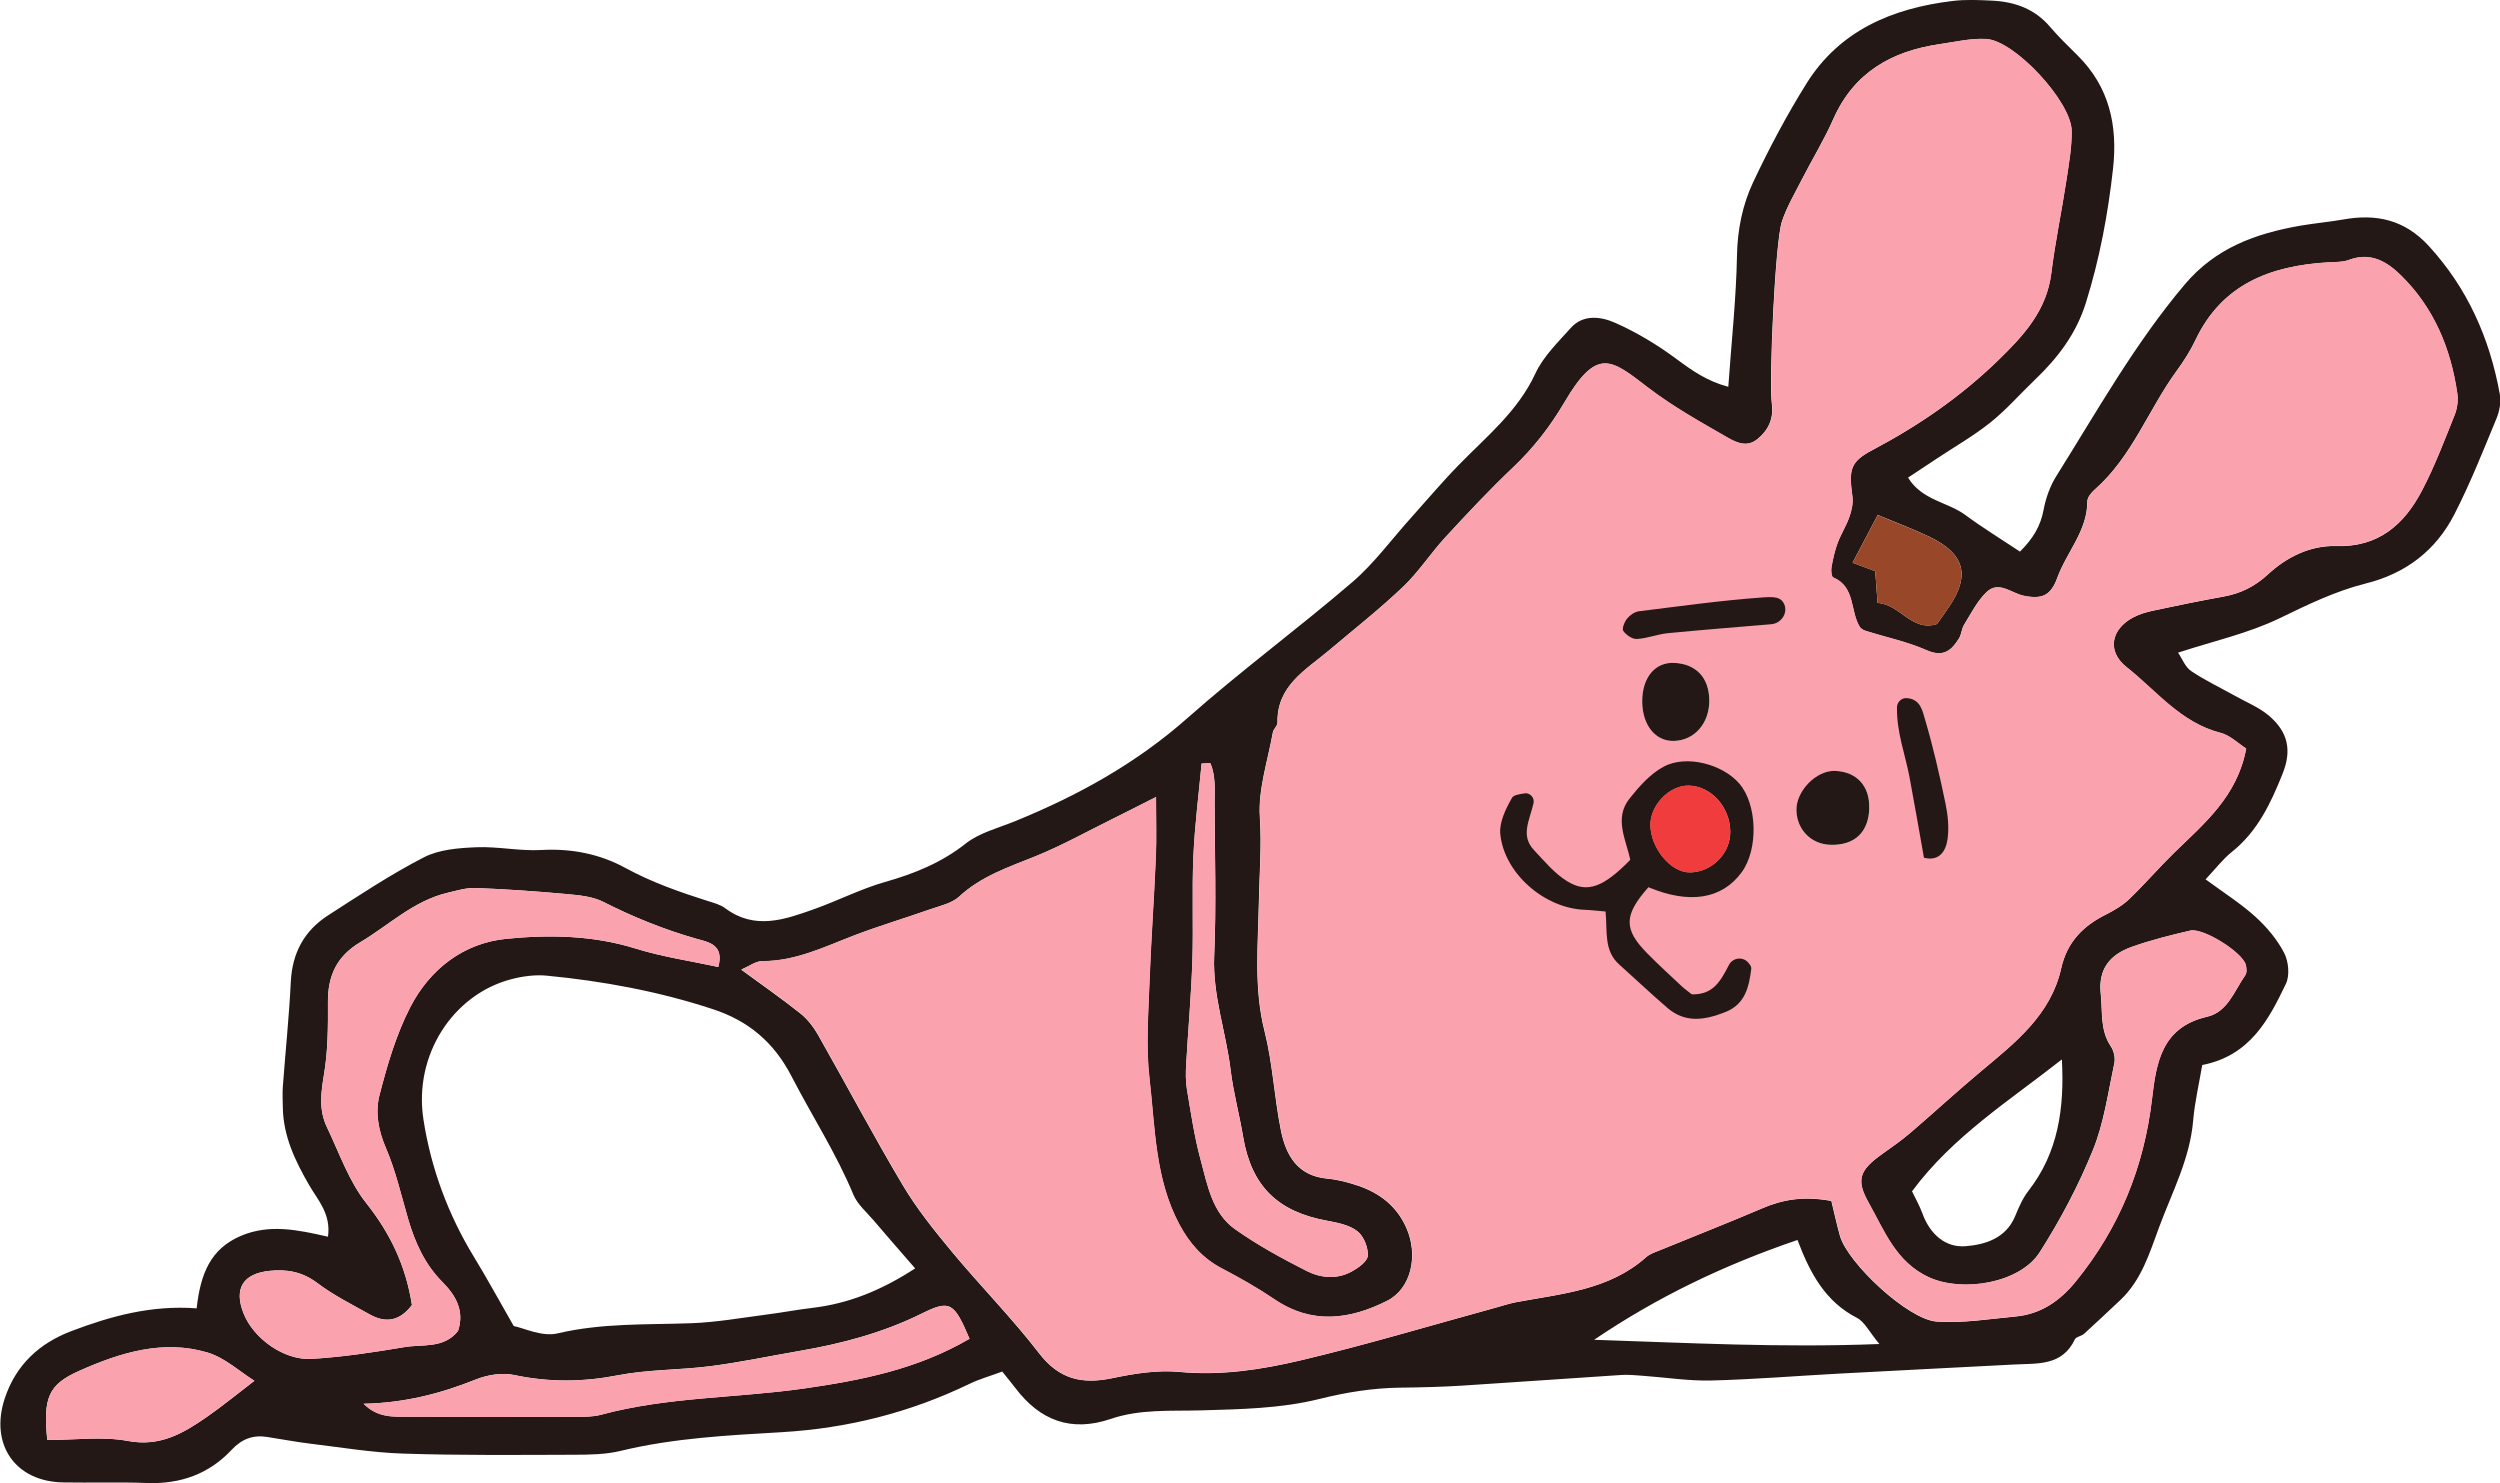 <?xml version="1.0" encoding="UTF-8"?>
<svg id="_レイヤー_2" data-name="レイヤー 2" xmlns="http://www.w3.org/2000/svg" viewBox="0 0 307.79 182.59">
  <defs>
    <style>
      .cls-1 {
        fill: #994729;
      }

      .cls-2 {
        fill: #faa2ad;
      }

      .cls-3 {
        fill: #231815;
      }

      .cls-4 {
        fill: #f03c3c;
      }
    </style>
  </defs>
  <g id="design">
    <g>
      <path class="cls-3" d="M24.21,161.08c.47-4.22,1.68-7.36,5.53-8.96,3.48-1.44,6.91-.71,10.64,.14,.39-2.81-1.25-4.51-2.3-6.32-1.73-3-3.2-6.03-3.26-9.58-.01-.86-.06-1.73,0-2.58,.32-4.3,.77-8.58,.98-12.88,.17-3.57,1.66-6.32,4.6-8.21,3.87-2.49,7.72-5.05,11.81-7.15,1.87-.96,4.26-1.14,6.44-1.23,2.65-.11,5.34,.49,7.99,.34,3.69-.21,7.19,.48,10.32,2.19,3.3,1.8,6.75,3,10.28,4.12,.71,.22,1.47,.43,2.05,.86,3.64,2.72,7.31,1.4,10.94,.11,2.93-1.04,5.74-2.49,8.72-3.34,3.61-1.03,6.94-2.36,9.95-4.74,1.69-1.33,3.99-1.9,6.05-2.74,7.74-3.15,14.92-7.11,21.26-12.72,6.56-5.81,13.64-11.02,20.29-16.73,2.68-2.3,4.81-5.24,7.19-7.88,1.98-2.2,3.88-4.47,5.95-6.58,3.42-3.5,7.24-6.58,9.39-11.22,.97-2.09,2.77-3.83,4.35-5.6,1.53-1.72,3.73-1.4,5.42-.66,2.69,1.18,5.26,2.74,7.62,4.49,1.92,1.43,3.78,2.73,6.36,3.41,.39-5.55,.97-10.84,1.07-16.15,.06-3.22,.68-6.26,2-9.06,1.96-4.15,4.12-8.23,6.55-12.12,4.1-6.57,10.59-9.27,17.97-10.17,1.62-.2,3.28-.12,4.92-.04,2.76,.14,5.21,1,7.09,3.21,1.06,1.24,2.24,2.38,3.4,3.53,3.91,3.87,4.95,8.64,4.37,13.91-.62,5.61-1.65,11.11-3.34,16.53-1.2,3.86-3.49,6.83-6.32,9.53-1.82,1.74-3.49,3.67-5.45,5.23-2.08,1.66-4.42,2.99-6.64,4.47-1.09,.72-2.19,1.45-3.49,2.31,1.72,2.81,4.87,2.99,7.05,4.6,2.12,1.57,4.38,2.95,6.73,4.51,1.64-1.63,2.54-3.17,2.91-5.16,.27-1.43,.79-2.9,1.56-4.13,5.02-8.01,9.64-16.27,15.78-23.56,3.84-4.56,8.79-6.32,14.29-7.28,1.74-.3,3.51-.45,5.26-.76,4.08-.73,7.56,.03,10.52,3.25,4.79,5.22,7.5,11.37,8.75,18.22,.18,.96-.02,2.11-.4,3.02-1.64,3.97-3.23,7.99-5.19,11.81-2.27,4.43-5.96,7.28-10.89,8.51-3.73,.93-7.17,2.61-10.64,4.29-3.82,1.85-8.08,2.79-12.49,4.23,.51,.74,.88,1.77,1.62,2.27,1.71,1.15,3.59,2.04,5.4,3.05,1.41,.79,2.97,1.42,4.18,2.45,2.36,2.01,2.82,4.27,1.67,7.14-1.44,3.6-3.07,7.09-6.23,9.61-1.13,.9-2.03,2.1-3.25,3.39,2.24,1.65,4.33,2.97,6.14,4.61,1.4,1.27,2.68,2.8,3.54,4.46,.54,1.05,.7,2.77,.21,3.79-2.12,4.42-4.41,8.84-10.3,10-.38,2.24-.92,4.53-1.12,6.85-.4,4.7-2.59,8.8-4.18,13.09-1.18,3.18-2.17,6.53-4.77,8.98-1.49,1.4-2.98,2.81-4.49,4.18-.32,.29-.97,.34-1.12,.67-1.56,3.3-4.59,2.95-7.44,3.1-7.25,.38-14.49,.74-21.74,1.13-5.19,.28-10.38,.71-15.57,.84-2.81,.07-5.62-.38-8.43-.58-.89-.06-1.79-.16-2.67-.1-6.52,.42-13.04,.9-19.56,1.31-2.53,.16-5.06,.22-7.59,.25-3.42,.04-6.67,.56-10.04,1.4-4.69,1.17-9.7,1.26-14.59,1.4-3.72,.1-7.45-.18-11.04,1.04-4.9,1.67-8.73,.22-11.77-3.79-.44-.58-.91-1.14-1.62-2.03-1.36,.51-2.76,.9-4.05,1.52-7.29,3.52-14.95,5.46-23.05,5.94-6.65,.39-13.33,.72-19.86,2.3-1.85,.45-3.84,.48-5.77,.48-7.01,.02-14.02,.09-21.02-.14-3.84-.12-7.67-.77-11.49-1.23-1.76-.21-3.51-.55-5.27-.82-1.74-.27-3.1,.24-4.37,1.59-2.79,2.98-6.32,4.24-10.44,4.08-3.42-.13-6.86-.01-10.28-.07-5.93-.09-9.08-4.7-7.2-10.36,1.37-4.14,4.29-6.79,8.19-8.27,4.85-1.84,9.85-3.23,15.48-2.8Zm201.25-13.24c.37,1.51,.67,2.92,1.06,4.31,.94,3.33,8.36,10.31,11.91,10.56,3.2,.23,6.46-.32,9.69-.62,3.11-.29,5.45-1.88,7.42-4.3,5.37-6.59,8.42-14.09,9.4-22.51,.52-4.5,1.23-8.82,6.79-10.1,2.52-.58,3.35-3.2,4.69-5.11,.21-.3,.16-.9,.05-1.3-.42-1.51-5.24-4.55-6.82-4.19-2.45,.56-4.9,1.18-7.25,2.02-2.61,.94-4.11,2.68-3.77,5.78,.24,2.19-.11,4.43,1.24,6.44,.38,.56,.57,1.45,.43,2.1-.77,3.59-1.27,7.32-2.64,10.69-1.77,4.36-4.01,8.59-6.54,12.56-2.43,3.82-9.53,5.01-13.7,3.07-4.02-1.87-5.43-5.71-7.36-9.14-1.59-2.83-1.13-4.02,1.59-5.97,1.2-.86,2.42-1.7,3.53-2.65,2.92-2.5,5.75-5.12,8.7-7.58,4.22-3.53,8.6-6.93,9.88-12.7,.71-3.18,2.67-5.19,5.48-6.59,1.03-.52,2.08-1.13,2.9-1.92,1.9-1.82,3.63-3.84,5.51-5.68,3.7-3.61,7.78-6.93,8.88-12.84-.98-.62-1.99-1.64-3.17-1.94-4.9-1.25-7.88-5.18-11.56-8.09-2.43-1.91-1.94-4.64,.8-6.11,.76-.41,1.64-.67,2.49-.85,2.88-.62,5.77-1.21,8.66-1.73,2.1-.38,3.83-1.23,5.45-2.72,2.33-2.15,5.22-3.59,8.43-3.5,5.2,.16,8.36-2.65,10.54-6.82,1.57-3,2.77-6.2,4.04-9.35,.32-.79,.44-1.77,.31-2.62-.8-5.56-2.89-10.56-6.95-14.54-1.71-1.67-3.72-2.89-6.36-1.9-.81,.3-1.76,.25-2.65,.31-7.04,.43-13,2.67-16.27,9.56-.63,1.33-1.44,2.6-2.31,3.79-3.49,4.78-5.49,10.57-10.07,14.6-.43,.37-.93,.97-.93,1.47,0,3.64-2.55,6.24-3.7,9.41-.8,2.21-1.91,2.68-4.16,2.21-1.52-.32-3.06-1.88-4.56-.44-1.15,1.11-1.9,2.63-2.76,4.02-.3,.49-.31,1.16-.61,1.65-.93,1.51-1.94,2.4-4.01,1.48-2.38-1.05-4.99-1.59-7.49-2.38-.27-.09-.59-.26-.73-.48-1.21-1.95-.52-4.93-3.28-6.1-.22-.09-.28-.85-.21-1.25,.18-1,.4-2.01,.75-2.97,.41-1.11,1.07-2.12,1.46-3.24,.27-.79,.48-1.69,.37-2.5-.46-3.34-.28-4.28,2.49-5.74,5.66-2.99,10.84-6.55,15.45-11.03,3.15-3.06,5.98-6.12,6.55-10.75,.47-3.81,1.27-7.58,1.85-11.38,.31-2.03,.68-4.1,.65-6.14-.05-3.58-7.01-11.09-10.51-11.29-1.89-.11-3.82,.36-5.72,.63-5.93,.86-10.58,3.49-13.12,9.25-1.13,2.56-2.61,4.97-3.89,7.47-.86,1.69-1.84,3.35-2.43,5.13-.82,2.5-1.61,19.55-1.23,22.47,.23,1.79-.43,3.21-1.77,4.3-1.24,1.02-2.47,.52-3.71-.19-3.32-1.91-6.64-3.75-9.73-6.11-4.57-3.49-6.28-5.13-10.34,1.79-1.75,2.98-3.81,5.62-6.32,8-2.9,2.75-5.64,5.68-8.35,8.62-1.8,1.96-3.27,4.25-5.19,6.08-2.9,2.76-6.07,5.25-9.13,7.84-2.88,2.42-6.43,4.35-6.33,8.9,0,.39-.5,.77-.57,1.19-.62,3.47-1.82,6.99-1.6,10.42,.23,3.52-.05,6.95-.12,10.42-.1,5.32-.64,10.64,.7,15.95,1.01,3.99,1.2,8.19,2.02,12.24,.62,3.04,2.05,5.56,5.69,5.9,1.31,.12,2.63,.47,3.89,.9,2.63,.91,4.69,2.52,5.85,5.14,1.53,3.44,.58,7.52-2.35,9-4.61,2.32-9.26,2.96-13.89-.18-2.08-1.41-4.28-2.66-6.51-3.82-2.35-1.23-3.95-3.07-5.17-5.35-3.04-5.66-3-11.98-3.71-18.09-.44-3.82-.14-7.74,0-11.61,.18-5.18,.57-10.36,.79-15.54,.1-2.31,.02-4.64,.02-7.43-2.15,1.09-3.71,1.89-5.29,2.67-3.18,1.57-6.29,3.31-9.58,4.64-3.31,1.34-6.65,2.44-9.36,4.95-.91,.84-2.36,1.15-3.61,1.58-3.06,1.08-6.18,2-9.21,3.16-3.72,1.42-7.31,3.22-11.45,3.21-.79,0-1.58,.62-2.56,1.04,2.58,1.89,4.99,3.57,7.28,5.39,.89,.71,1.63,1.68,2.2,2.68,3.49,6.15,6.8,12.4,10.41,18.47,1.73,2.91,3.89,5.59,6.06,8.21,3.51,4.22,7.39,8.15,10.74,12.5,2.47,3.2,5.28,3.82,8.99,3.05,2.7-.57,5.56-1.03,8.28-.77,5.11,.48,10.08-.28,14.93-1.43,8.03-1.9,15.94-4.28,23.91-6.46,.86-.23,1.7-.52,2.57-.69,5.62-1.06,11.46-1.47,16.05-5.56,.43-.38,1.03-.58,1.57-.8,4.24-1.74,8.51-3.41,12.72-5.21,2.54-1.09,5.1-1.52,8.47-.91Zm-162.2,15.42c1.17,.22,3.48,1.36,5.4,.9,5.46-1.29,10.93-1.05,16.43-1.25,3.09-.11,6.17-.66,9.24-1.06,1.91-.24,3.8-.61,5.7-.83,4.44-.53,8.44-2.13,12.64-4.86-1.89-2.18-3.53-4.05-5.14-5.94-.86-1.01-1.97-1.95-2.46-3.13-2.11-5.09-5.1-9.7-7.61-14.56-2.21-4.29-5.4-6.88-9.71-8.29-6.63-2.18-13.48-3.45-20.43-4.12-1.44-.14-2.98,.07-4.39,.44-7.14,1.87-12.02,9.3-10.8,17.25,.92,5.99,3.03,11.71,6.23,16.95,1.53,2.5,2.93,5.08,4.89,8.5Zm-12.53-2.61c-1.54,2.05-3.29,2.25-5.21,1.18-2.19-1.23-4.47-2.36-6.46-3.87-1.83-1.38-3.72-1.72-5.86-1.5-3.29,.34-4.43,2.18-3.22,5.23,1.21,3.07,4.95,5.81,8.38,5.61,3.83-.23,7.65-.81,11.43-1.45,2.26-.38,4.88,.21,6.6-2,.82-2.47-.3-4.38-1.92-6.01-2.17-2.18-3.36-4.83-4.21-7.71-.87-2.95-1.55-6-2.76-8.81-.94-2.18-1.32-4.41-.78-6.5,.95-3.69,2.05-7.44,3.78-10.81,2.42-4.69,6.56-7.91,11.86-8.43,5.28-.52,10.64-.43,15.88,1.2,3.31,1.03,6.78,1.53,10.19,2.27,.77-2.79-1.29-3.07-2.65-3.46-4-1.14-7.79-2.67-11.5-4.55-1.38-.7-3.1-.83-4.69-.98-3.68-.34-7.36-.59-11.05-.73-1.14-.04-2.31,.32-3.45,.59-4.18,.99-7.21,3.99-10.76,6.1-2.88,1.72-3.98,4.12-3.96,7.36,.02,2.96,.01,5.97-.48,8.87-.38,2.27-.66,4.41,.35,6.51,1.53,3.19,2.71,6.68,4.87,9.39,2.96,3.73,4.85,7.72,5.6,12.5Zm68.64,4.18c-1.9-4.46-2.39-4.85-5.85-3.13-4.82,2.39-9.9,3.73-15.15,4.63-3.62,.62-7.22,1.39-10.86,1.86-3.8,.49-7.7,.4-11.45,1.13-4.32,.84-8.48,.87-12.77-.04-1.47-.31-3.27-.02-4.7,.55-4.38,1.76-8.86,2.9-13.82,2.99,1.74,1.77,3.71,1.59,5.6,1.6,6.85,.03,13.69,.03,20.54,.01,1.03,0,2.11,.01,3.09-.26,8.19-2.21,16.68-2.04,25-3.23,7.02-1.01,13.9-2.35,20.36-6.12Zm29.64-70.87c-.36,.01-.71,.03-1.07,.04-.35,3.8-.84,7.59-1.01,11.4-.19,4.31,.02,8.63-.13,12.94-.14,4.24-.52,8.46-.76,12.7-.06,1.03-.07,2.1,.1,3.11,.49,2.89,.91,5.81,1.68,8.64,.84,3.1,1.41,6.53,4.24,8.54,2.77,1.96,5.78,3.6,8.81,5.14,1.71,.87,3.72,1.07,5.53,.08,.82-.45,1.96-1.26,2-1.95,.06-1.01-.5-2.4-1.27-3.01-.97-.76-2.4-1.05-3.68-1.29-6.17-1.11-9.38-4.29-10.4-10.36-.46-2.75-1.21-5.47-1.54-8.23-.57-4.68-2.23-9.17-2.02-14.01,.27-6.24,.07-12.5,.05-18.76,0-1.69,.16-3.41-.53-4.99Zm72.29,58.7c-9.09,3.1-17.26,7.02-25.04,12.29,11.48,.37,22.95,1,35.12,.52-1.24-1.49-1.81-2.73-2.76-3.22-3.83-1.97-5.73-5.37-7.32-9.59Zm32.54-22.22c-6.45,5.07-13.43,9.46-18.44,16.23,.42,.88,.94,1.79,1.29,2.75,.91,2.5,2.81,4.2,5.27,4.01,2.38-.18,5-.94,6.14-3.71,.45-1.09,.93-2.21,1.65-3.13,3.63-4.67,4.43-10.1,4.1-16.15ZM5.82,177.29c3.47,0,6.8-.47,9.94,.12,3.95,.74,6.8-.95,9.69-2.95,1.9-1.32,3.69-2.79,5.87-4.46-1.82-1.14-3.64-2.85-5.78-3.48-5.49-1.63-10.77,.03-15.77,2.25-3.83,1.7-4.48,3.32-3.95,8.53ZM238.46,76.84c.5-.7,1-1.4,1.49-2.12,2.66-3.9,1.94-6.56-2.44-8.65-1.95-.93-3.97-1.69-6.33-2.67-1.03,1.95-2.02,3.83-3.1,5.88,1.08,.4,1.85,.69,2.79,1.04,.09,1.27,.19,2.55,.29,3.91,2.79,.16,4.19,3.58,7.3,2.6Z"/>
      <path class="cls-2" d="M225.46,147.83c-3.37-.61-5.93-.18-8.47,.91-4.21,1.8-8.48,3.47-12.72,5.21-.55,.22-1.15,.42-1.57,.8-4.58,4.09-10.42,4.5-16.05,5.56-.87,.16-1.72,.45-2.57,.69-7.96,2.18-15.88,4.56-23.91,6.46-4.86,1.15-9.82,1.9-14.93,1.43-2.72-.25-5.58,.21-8.28,.77-3.71,.78-6.52,.16-8.99-3.05-3.35-4.34-7.23-8.27-10.74-12.5-2.17-2.61-4.33-5.3-6.06-8.21-3.62-6.07-6.92-12.33-10.41-18.47-.57-.99-1.31-1.97-2.2-2.68-2.29-1.83-4.7-3.5-7.28-5.39,.98-.42,1.77-1.04,2.56-1.04,4.14,.01,7.73-1.79,11.45-3.21,3.03-1.15,6.15-2.08,9.21-3.16,1.24-.44,2.69-.74,3.61-1.58,2.71-2.51,6.05-3.62,9.36-4.95,3.28-1.32,6.39-3.07,9.58-4.64,1.58-.78,3.14-1.58,5.29-2.67,0,2.8,.08,5.12-.02,7.43-.22,5.18-.6,10.36-.79,15.54-.14,3.87-.44,7.79,0,11.61,.71,6.11,.66,12.43,3.71,18.09,1.23,2.28,2.83,4.12,5.17,5.35,2.23,1.17,4.43,2.41,6.51,3.82,4.63,3.14,9.28,2.51,13.89,.18,2.93-1.48,3.88-5.56,2.35-9-1.16-2.61-3.23-4.23-5.85-5.14-1.25-.43-2.57-.78-3.89-.9-3.64-.34-5.07-2.86-5.69-5.9-.82-4.05-1.02-8.24-2.02-12.24-1.34-5.32-.8-10.63-.7-15.95,.07-3.48,.35-6.9,.12-10.42-.22-3.42,.98-6.95,1.6-10.42,.07-.42,.58-.8,.57-1.19-.1-4.56,3.45-6.48,6.33-8.9,3.07-2.59,6.23-5.08,9.13-7.84,1.92-1.82,3.38-4.12,5.19-6.08,2.71-2.94,5.45-5.87,8.35-8.62,2.51-2.38,4.57-5.02,6.32-8,4.07-6.92,5.77-5.28,10.34-1.79,3.1,2.36,6.41,4.2,9.73,6.11,1.24,.71,2.46,1.21,3.71,.19,1.33-1.09,2-2.51,1.77-4.3-.38-2.92,.41-19.97,1.23-22.47,.59-1.78,1.57-3.45,2.43-5.13,1.28-2.5,2.76-4.91,3.89-7.47,2.54-5.76,7.19-8.39,13.12-9.25,1.9-.28,3.83-.74,5.72-.63,3.5,.2,10.45,7.71,10.51,11.29,.03,2.04-.34,4.11-.65,6.14-.58,3.8-1.38,7.57-1.85,11.38-.57,4.63-3.4,7.69-6.55,10.75-4.61,4.48-9.79,8.04-15.45,11.03-2.77,1.46-2.95,2.41-2.49,5.74,.11,.81-.09,1.71-.37,2.5-.39,1.11-1.04,2.13-1.46,3.24-.35,.95-.58,1.96-.75,2.97-.07,.41,0,1.16,.21,1.25,2.76,1.17,2.06,4.15,3.28,6.1,.14,.23,.46,.4,.73,.48,2.5,.79,5.11,1.33,7.49,2.38,2.07,.91,3.08,.03,4.01-1.48,.3-.49,.31-1.16,.61-1.65,.86-1.38,1.61-2.91,2.76-4.02,1.49-1.44,3.03,.12,4.56,.44,2.26,.47,3.36,0,4.16-2.21,1.15-3.17,3.71-5.77,3.7-9.41,0-.49,.5-1.09,.93-1.47,4.58-4.03,6.59-9.82,10.07-14.6,.87-1.19,1.68-2.46,2.31-3.79,3.27-6.89,9.22-9.13,16.27-9.56,.89-.05,1.84,0,2.65-.31,2.65-.99,4.66,.23,6.36,1.9,4.06,3.98,6.14,8.98,6.95,14.54,.12,.85,0,1.83-.31,2.62-1.26,3.15-2.46,6.35-4.04,9.35-2.19,4.17-5.35,6.97-10.54,6.82-3.21-.1-6.11,1.35-8.43,3.5-1.61,1.49-3.35,2.34-5.45,2.72-2.9,.52-5.78,1.12-8.66,1.73-.85,.18-1.72,.44-2.49,.85-2.74,1.46-3.23,4.19-.8,6.11,3.68,2.9,6.66,6.84,11.56,8.09,1.19,.3,2.2,1.32,3.17,1.94-1.1,5.91-5.18,9.23-8.88,12.84-1.89,1.84-3.61,3.85-5.51,5.68-.83,.79-1.87,1.4-2.9,1.92-2.81,1.41-4.77,3.41-5.48,6.59-1.28,5.77-5.66,9.18-9.88,12.7-2.95,2.47-5.78,5.08-8.7,7.58-1.12,.96-2.33,1.8-3.53,2.65-2.72,1.95-3.19,3.14-1.59,5.97,1.93,3.43,3.34,7.27,7.36,9.14,4.17,1.94,11.28,.75,13.7-3.07,2.53-3.98,4.77-8.2,6.54-12.56,1.37-3.37,1.86-7.1,2.64-10.69,.14-.65-.05-1.55-.43-2.1-1.36-2-1-4.24-1.24-6.44-.34-3.09,1.16-4.84,3.77-5.78,2.36-.84,4.81-1.46,7.25-2.02,1.59-.37,6.4,2.67,6.82,4.19,.11,.41,.17,1-.05,1.3-1.34,1.91-2.17,4.53-4.69,5.11-5.56,1.27-6.27,5.6-6.79,10.1-.98,8.41-4.03,15.92-9.4,22.51-1.97,2.41-4.31,4.01-7.42,4.3-3.23,.3-6.49,.85-9.69,.62-3.55-.25-10.97-7.23-11.91-10.56-.39-1.39-.69-2.8-1.06-4.31Zm-23.28-61.48c0,2.91,1.62,4.93,3.9,4.86,2.57-.07,4.41-2.21,4.36-5.07-.05-2.74-1.65-4.42-4.32-4.54-2.36-.11-3.94,1.8-3.94,4.74Zm27.96,13.15c.08-2.72-1.53-4.47-4.19-4.58-2.33-.1-4.84,2.47-4.77,4.88,.07,2.38,1.82,4.14,4.19,4.22,2.97,.09,4.69-1.54,4.78-4.51Z"/>
      <path class="cls-2" d="M50.72,160.65c-.75-4.78-2.64-8.77-5.6-12.5-2.15-2.71-3.33-6.21-4.87-9.39-1.01-2.1-.73-4.24-.35-6.51,.49-2.9,.49-5.91,.48-8.87-.02-3.24,1.08-5.65,3.96-7.36,3.54-2.11,6.58-5.11,10.76-6.1,1.13-.27,2.31-.63,3.45-.59,3.69,.14,7.37,.4,11.05,.73,1.59,.15,3.32,.28,4.69,.98,3.7,1.89,7.5,3.42,11.5,4.55,1.36,.39,3.41,.66,2.65,3.46-3.41-.74-6.89-1.24-10.19-2.27-5.24-1.64-10.6-1.72-15.88-1.2-5.3,.52-9.44,3.73-11.86,8.43-1.74,3.37-2.83,7.12-3.78,10.81-.54,2.1-.16,4.32,.78,6.5,1.21,2.81,1.9,5.85,2.76,8.81,.85,2.88,2.04,5.53,4.21,7.71,1.63,1.63,2.74,3.54,1.92,6.01-1.72,2.21-4.34,1.62-6.6,2-3.79,.64-7.61,1.22-11.43,1.45-3.43,.2-7.17-2.54-8.38-5.61-1.2-3.05-.07-4.89,3.22-5.23,2.14-.22,4.03,.12,5.86,1.5,1.99,1.51,4.27,2.64,6.46,3.87,1.92,1.08,3.66,.88,5.21-1.18Z"/>
      <path class="cls-2" d="M119.36,164.83c-6.46,3.77-13.34,5.11-20.36,6.12-8.32,1.19-16.81,1.02-25,3.23-.98,.27-2.06,.25-3.09,.26-6.85,.02-13.69,.02-20.54-.01-1.89,0-3.86,.17-5.6-1.6,4.96-.1,9.44-1.23,13.82-2.99,1.43-.57,3.23-.87,4.7-.55,4.29,.91,8.45,.88,12.77,.04,3.75-.73,7.65-.63,11.45-1.13,3.64-.47,7.24-1.24,10.86-1.86,5.25-.9,10.33-2.24,15.15-4.63,3.46-1.72,3.95-1.33,5.85,3.13Z"/>
      <path class="cls-2" d="M149,93.96c.68,1.58,.52,3.31,.53,4.99,.02,6.25,.22,12.52-.05,18.76-.21,4.85,1.45,9.33,2.02,14.01,.34,2.76,1.08,5.48,1.54,8.23,1.02,6.07,4.22,9.24,10.4,10.36,1.28,.23,2.71,.52,3.68,1.29,.78,.61,1.33,2,1.27,3.01-.04,.7-1.18,1.51-2,1.95-1.81,.99-3.81,.79-5.53-.08-3.03-1.54-6.05-3.18-8.81-5.14-2.83-2-3.39-5.44-4.24-8.54-.77-2.82-1.19-5.74-1.68-8.64-.17-1.02-.16-2.08-.1-3.11,.24-4.23,.62-8.46,.76-12.7,.14-4.31-.06-8.63,.13-12.94,.16-3.81,.66-7.6,1.01-11.4,.36-.01,.71-.03,1.07-.04Z"/>
      <path class="cls-2" d="M5.82,177.29c-.52-5.21,.12-6.83,3.95-8.53,5-2.22,10.27-3.88,15.77-2.25,2.14,.64,3.95,2.35,5.78,3.48-2.18,1.66-3.97,3.14-5.87,4.46-2.89,2.01-5.74,3.69-9.69,2.95-3.13-.58-6.46-.12-9.94-.12Z"/>
      <path class="cls-1" d="M238.46,76.84c-3.1,.98-4.51-2.44-7.3-2.6-.1-1.36-.19-2.64-.29-3.91-.94-.35-1.72-.64-2.79-1.04,1.08-2.05,2.07-3.93,3.1-5.88,2.35,.99,4.38,1.74,6.33,2.67,4.38,2.09,5.1,4.75,2.44,8.65-.49,.71-1,1.42-1.49,2.12Z"/>
      <path class="cls-3" d="M202.18,86.35c0-2.94,1.58-4.85,3.94-4.74,2.68,.12,4.27,1.8,4.32,4.54,.05,2.86-1.79,5-4.36,5.07-2.28,.06-3.89-1.95-3.9-4.86Z"/>
      <path class="cls-3" d="M230.14,99.5c-.08,2.97-1.81,4.6-4.78,4.51-2.37-.07-4.12-1.84-4.19-4.22-.07-2.4,2.45-4.98,4.77-4.88,2.66,.11,4.27,1.87,4.19,4.58Z"/>
      <path class="cls-3" d="M219.57,74.2c.67,1.11-.19,2.54-1.49,2.65-4.4,.37-8.55,.7-12.7,1.1-1.3,.12-2.56,.65-3.86,.72-.56,.03-1.32-.5-1.67-.99-.19-.28,.15-1.11,.47-1.52,.34-.42,.93-.83,1.45-.9,5.1-.63,10.19-1.35,15.31-1.71,1.43-.1,2.09,0,2.48,.64Z"/>
      <path class="cls-3" d="M233.55,87.09c.01-.64,.53-1.17,1.17-1.14,1.74,.09,1.98,1.61,2.29,2.66,1,3.37,1.78,6.81,2.5,10.26,.3,1.43,.46,2.96,.27,4.39-.2,1.53-1.03,2.82-2.91,2.34-.6-3.35-1.16-6.65-1.78-9.93-.53-2.81-1.6-5.55-1.54-8.58Z"/>
      <path class="cls-3" d="M187.67,97.67c.7-.1,1.28,.53,1.13,1.22-.49,2.13-1.62,3.98,.04,5.75,1.29,1.38,2.56,2.91,4.14,3.88,2.46,1.5,4.48,.67,7.73-2.66-.49-2.44-2.04-5.09-.09-7.54,1.18-1.49,2.54-3.03,4.17-3.91,2.81-1.54,7.32-.32,9.37,2.09,2.19,2.57,2.33,8.06,.28,10.87-2.42,3.33-6.43,3.98-11.49,1.86-3.04,3.43-3.09,5.17-.13,8.16,1.36,1.38,2.79,2.69,4.2,4.01,.43,.4,.92,.74,1.27,1.02,2.65,.07,3.55-1.66,4.57-3.62,.46-.89,1.68-1.06,2.35-.32,.26,.29,.43,.55,.4,.79-.28,2.17-.7,4.36-3.22,5.34-2.5,.98-4.88,1.38-7.09-.51-2.03-1.74-3.97-3.59-5.96-5.37-1.91-1.71-1.43-4.08-1.67-6.51-.89-.07-1.73-.18-2.57-.21-4.91-.18-9.89-4.44-10.39-9.31-.15-1.45,.67-3.12,1.44-4.47,.2-.34,.81-.45,1.55-.55Zm25.36,4.65c-.07-3.03-2.4-5.56-5.15-5.6-2.36-.03-4.73,2.44-4.69,4.88,.05,2.86,2.54,5.84,4.86,5.81,2.74-.03,5.04-2.38,4.98-5.09Z"/>
      <path class="cls-4" d="M213.02,102.32c.06,2.72-2.23,5.07-4.98,5.09-2.32,.02-4.81-2.95-4.86-5.81-.04-2.45,2.33-4.92,4.69-4.88,2.75,.04,5.08,2.58,5.15,5.6Z"/>
    </g>
  </g>
</svg>
